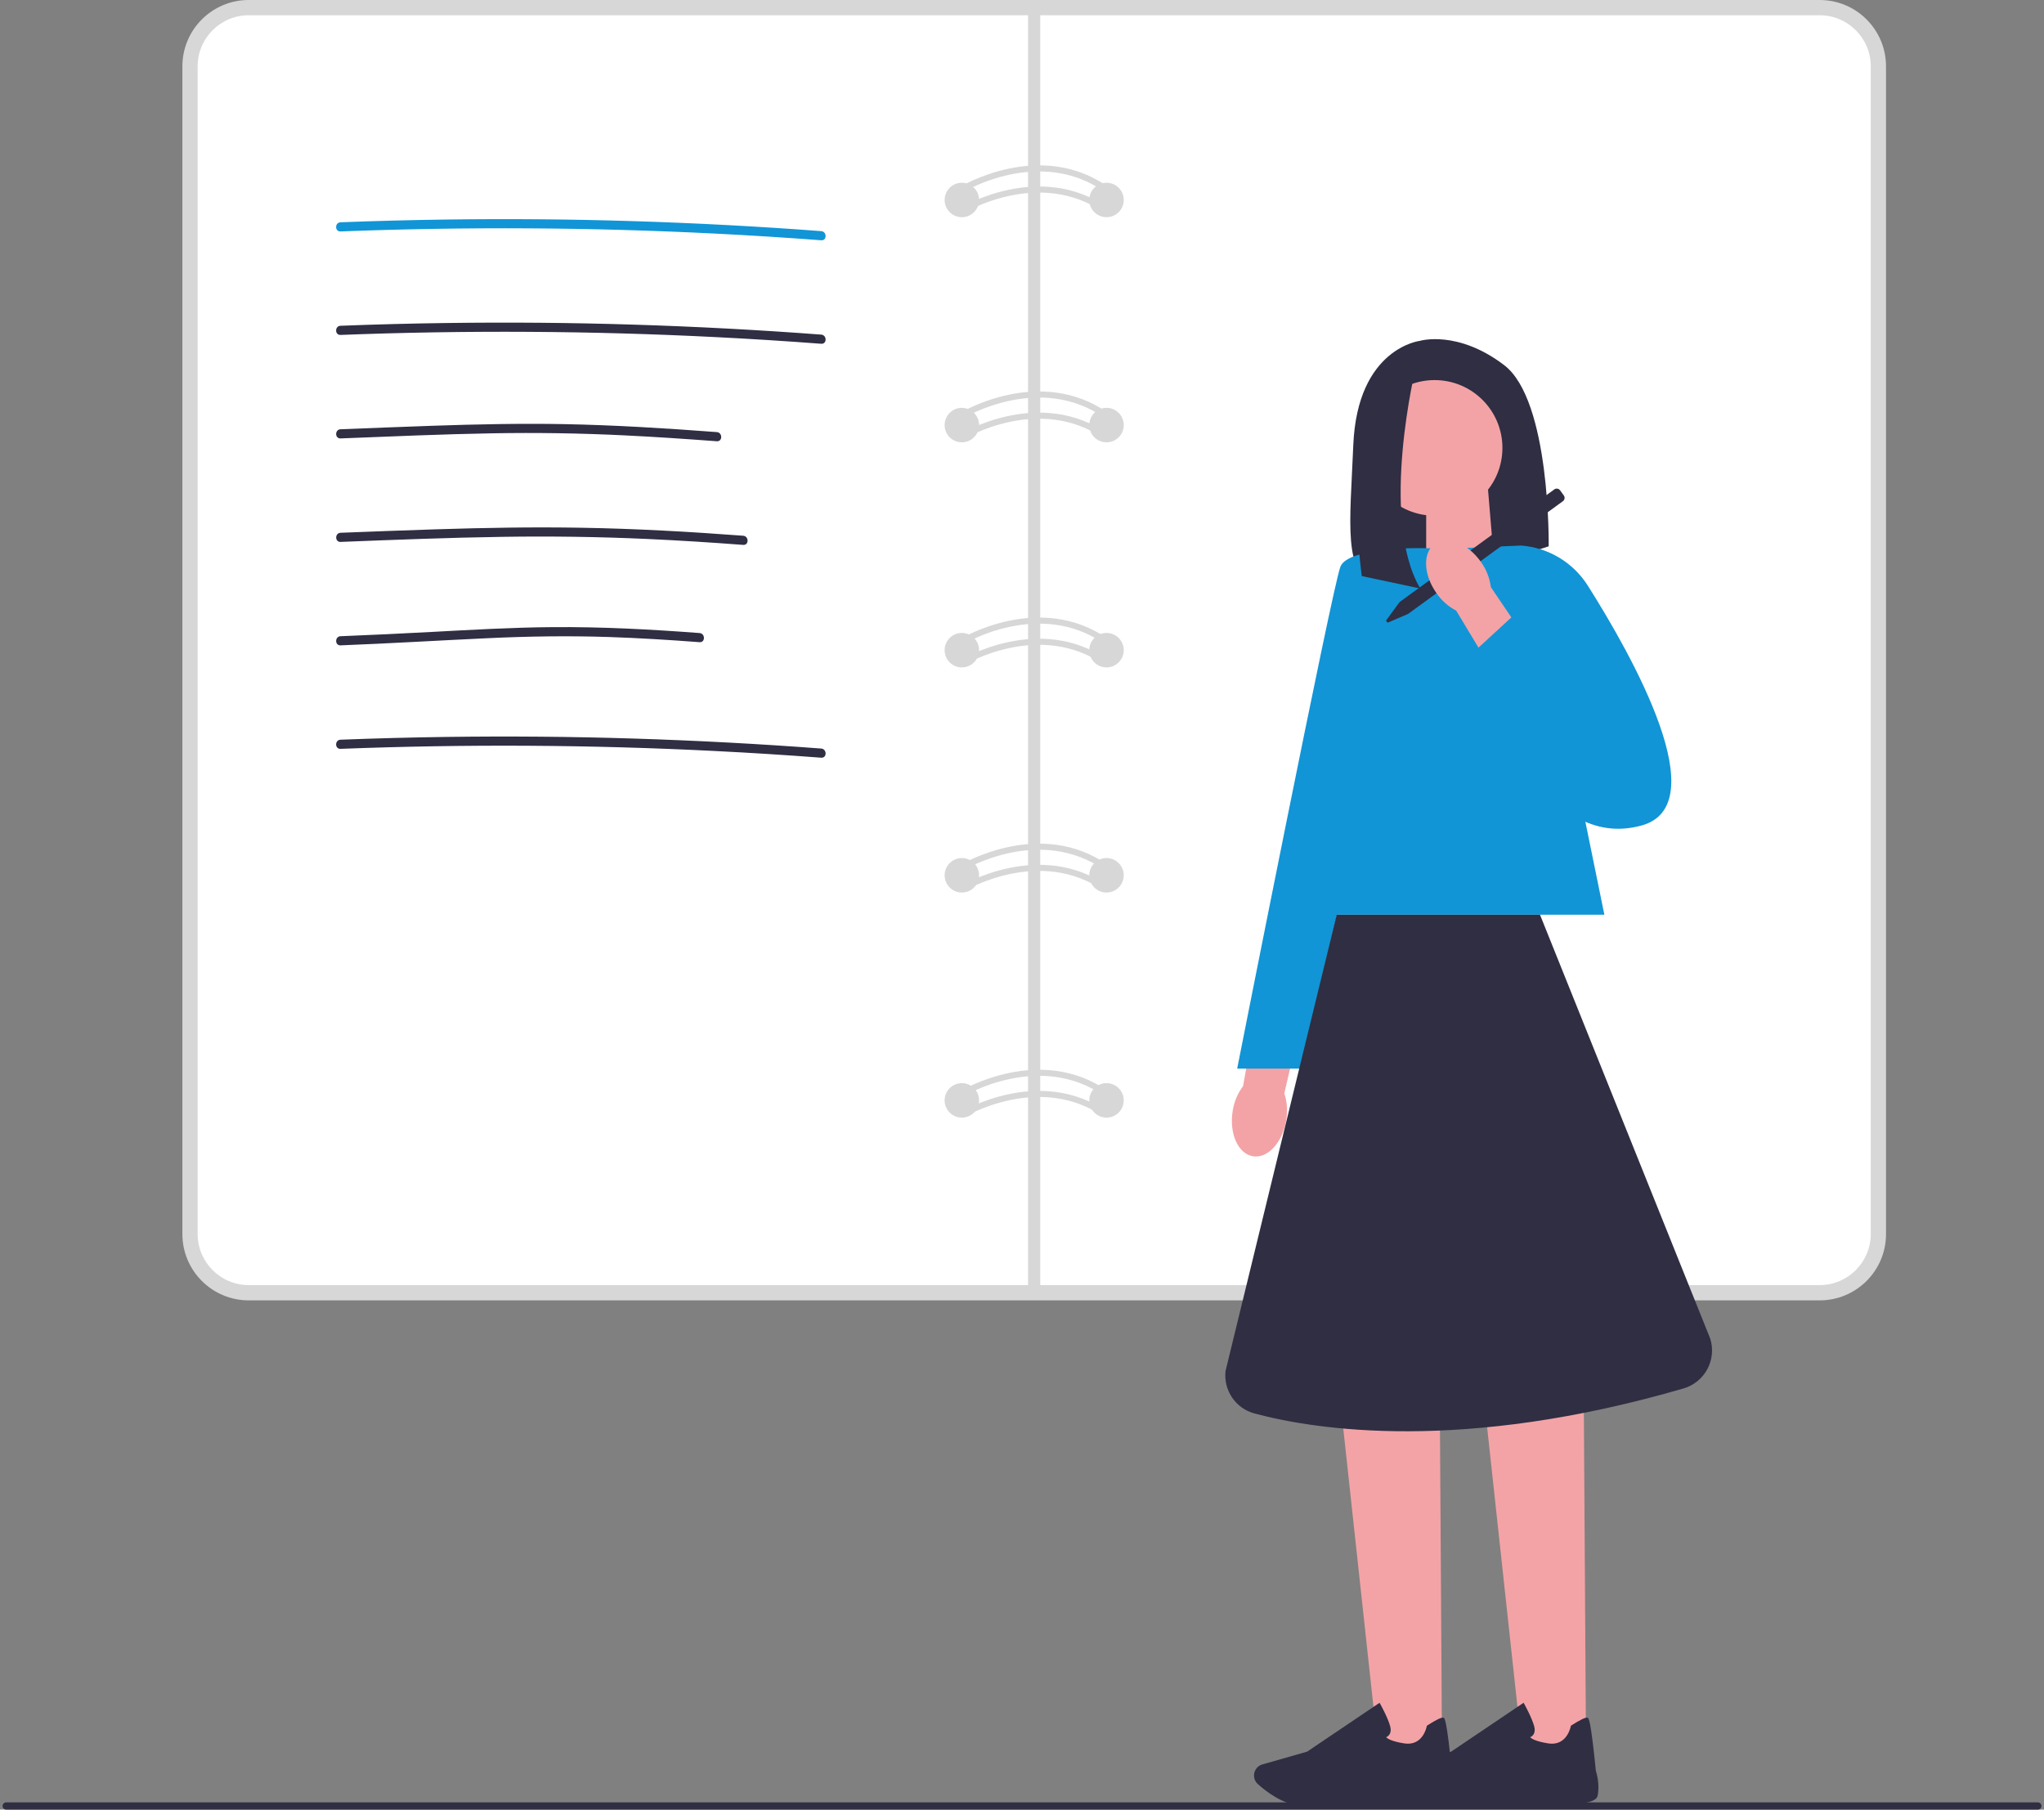 <svg width="96" height="85" viewBox="0 0 96 85" fill="none" xmlns="http://www.w3.org/2000/svg">
<rect x="0" y="0" width="96" height="85" fill="#808080" stroke="none"/>
<g clip-path="url(#clip0_1441_5391)">
<path d="M85.464 0H11.682C9.961 0 8.566 1.395 8.566 3.117V57.964C8.566 59.685 9.961 61.08 11.682 61.08H85.464C87.185 61.08 88.58 59.685 88.58 57.964V3.117C88.58 1.395 87.185 0 85.464 0Z" fill="#D7D7D8"/>
<path d="M11.682 0.716C10.359 0.716 9.282 1.793 9.282 3.116V57.962C9.282 59.286 10.359 60.363 11.682 60.363H85.464C86.787 60.363 87.864 59.286 87.864 57.962V3.116C87.864 1.793 86.787 0.716 85.464 0.716H11.682Z" fill="white"/>
<path d="M48.857 0.365H48.285V60.782H48.857V0.365Z" fill="#D7D7D8"/>
<path d="M45.175 10.202C45.622 10.202 45.984 9.84 45.984 9.393C45.984 8.946 45.622 8.584 45.175 8.584C44.728 8.584 44.366 8.946 44.366 9.393C44.366 9.84 44.728 10.202 45.175 10.202Z" fill="#D7D7D8"/>
<path d="M51.969 10.202C52.416 10.202 52.779 9.84 52.779 9.393C52.779 8.946 52.416 8.584 51.969 8.584C51.522 8.584 51.16 8.946 51.16 9.393C51.16 9.84 51.522 10.202 51.969 10.202Z" fill="#D7D7D8"/>
<path d="M45.175 20.776C45.622 20.776 45.984 20.414 45.984 19.967C45.984 19.52 45.622 19.157 45.175 19.157C44.728 19.157 44.366 19.52 44.366 19.967C44.366 20.414 44.728 20.776 45.175 20.776Z" fill="#D7D7D8"/>
<path d="M51.969 20.776C52.416 20.776 52.779 20.414 52.779 19.967C52.779 19.52 52.416 19.157 51.969 19.157C51.522 19.157 51.16 19.52 51.16 19.967C51.16 20.414 51.522 20.776 51.969 20.776Z" fill="#D7D7D8"/>
<path d="M45.175 31.349C45.622 31.349 45.984 30.986 45.984 30.539C45.984 30.093 45.622 29.73 45.175 29.73C44.728 29.73 44.366 30.093 44.366 30.539C44.366 30.986 44.728 31.349 45.175 31.349Z" fill="#D7D7D8"/>
<path d="M51.969 31.349C52.416 31.349 52.779 30.986 52.779 30.539C52.779 30.093 52.416 29.73 51.969 29.73C51.522 29.73 51.16 30.093 51.16 30.539C51.16 30.986 51.522 31.349 51.969 31.349Z" fill="#D7D7D8"/>
<path d="M45.175 41.923C45.622 41.923 45.984 41.561 45.984 41.114C45.984 40.667 45.622 40.304 45.175 40.304C44.728 40.304 44.366 40.667 44.366 41.114C44.366 41.561 44.728 41.923 45.175 41.923Z" fill="#D7D7D8"/>
<path d="M51.969 41.923C52.416 41.923 52.779 41.561 52.779 41.114C52.779 40.667 52.416 40.304 51.969 40.304C51.522 40.304 51.16 40.667 51.16 41.114C51.16 41.561 51.522 41.923 51.969 41.923Z" fill="#D7D7D8"/>
<path d="M45.175 52.496C45.622 52.496 45.984 52.133 45.984 51.686C45.984 51.239 45.622 50.877 45.175 50.877C44.728 50.877 44.366 51.239 44.366 51.686C44.366 52.133 44.728 52.496 45.175 52.496Z" fill="#D7D7D8"/>
<path d="M51.969 52.496C52.416 52.496 52.779 52.133 52.779 51.686C52.779 51.239 52.416 50.877 51.969 50.877C51.522 50.877 51.16 51.239 51.16 51.686C51.16 52.133 51.522 52.496 51.969 52.496Z" fill="#D7D7D8"/>
<path d="M45.249 9.019L45.099 8.775C45.136 8.752 48.837 6.517 52.051 8.78L51.886 9.014C48.827 6.86 45.284 8.997 45.249 9.019Z" fill="#D7D7D8"/>
<path d="M45.249 10.011L45.099 9.768C45.136 9.745 48.837 7.509 52.051 9.772L51.886 10.007C48.827 7.853 45.284 9.99 45.249 10.011Z" fill="#D7D7D8"/>
<path d="M45.249 19.639L45.099 19.395C45.136 19.372 48.837 17.137 52.051 19.4L51.886 19.635C48.827 17.48 45.284 19.617 45.249 19.639Z" fill="#D7D7D8"/>
<path d="M45.249 20.633L45.099 20.389C45.136 20.366 48.837 18.131 52.051 20.394L51.886 20.628C48.827 18.474 45.284 20.611 45.249 20.633Z" fill="#D7D7D8"/>
<path d="M45.249 30.259L45.099 30.015C45.136 29.992 48.837 27.757 52.051 30.02L51.886 30.254C48.827 28.1 45.284 30.237 45.249 30.259Z" fill="#D7D7D8"/>
<path d="M45.249 31.253L45.099 31.009C45.136 30.986 48.836 28.75 52.051 31.013L51.886 31.248C48.827 29.094 45.284 31.231 45.249 31.253Z" fill="#D7D7D8"/>
<path d="M45.249 40.879L45.099 40.635C45.136 40.612 48.837 38.377 52.051 40.639L51.886 40.874C48.827 38.722 45.284 40.857 45.249 40.879Z" fill="#D7D7D8"/>
<path d="M45.249 41.873L45.099 41.629C45.136 41.606 48.836 39.371 52.051 41.634L51.886 41.868C48.827 39.714 45.284 41.851 45.249 41.873Z" fill="#D7D7D8"/>
<path d="M45.249 51.499L45.099 51.255C45.136 51.232 48.837 48.997 52.051 51.26L51.886 51.493C48.827 49.339 45.284 51.476 45.249 51.497V51.499Z" fill="#D7D7D8"/>
<path d="M45.249 52.493L45.099 52.249C45.136 52.226 48.837 49.99 52.051 52.253L51.886 52.487C48.827 50.333 45.284 52.47 45.249 52.491V52.493Z" fill="#D7D7D8"/>
<path d="M66.698 16.008C66.698 16.008 63.751 16.34 63.56 20.905C63.401 24.709 63.078 26.828 64.626 27.622C65.179 27.905 65.829 27.93 66.42 27.736L72.737 25.66C72.737 25.66 72.831 18.814 70.644 17.149C68.457 15.485 66.698 16.008 66.698 16.008Z" fill="#2F2E43"/>
<path d="M70.18 26.501L66.983 27.552V22.95H69.884L70.18 26.501Z" fill="#F3A3A6"/>
<path d="M60.408 52.621C60.235 53.676 59.532 54.432 58.838 54.31C58.144 54.188 57.723 53.234 57.896 52.18C57.959 51.758 58.127 51.358 58.383 51.016L59.175 46.559L61.33 47.01L60.321 51.355C60.454 51.766 60.484 52.2 60.408 52.621Z" fill="#F3A3A6"/>
<path d="M67.727 82.257H64.733L62.998 66.261H67.625L67.727 82.257Z" fill="#F3A3A6"/>
<path d="M61.818 84.829C61.502 84.829 61.222 84.822 61.011 84.802C60.216 84.729 59.457 84.142 59.076 83.8C58.906 83.647 58.85 83.4 58.939 83.188C59.003 83.036 59.131 82.923 59.29 82.877L61.391 82.277L64.794 79.981L64.832 80.05C64.847 80.076 65.18 80.677 65.292 81.084C65.335 81.239 65.324 81.368 65.259 81.468C65.215 81.537 65.152 81.577 65.102 81.6C65.163 81.664 65.357 81.795 65.951 81.889C66.82 82.027 67.001 81.127 67.009 81.09L67.015 81.06L67.041 81.043C67.453 80.776 67.708 80.656 67.796 80.682C67.85 80.698 67.942 80.726 68.188 83.175C68.213 83.253 68.386 83.816 68.268 84.356C68.141 84.943 65.579 84.741 65.066 84.694C65.052 84.695 63.134 84.831 61.819 84.831L61.818 84.829Z" fill="#2F2E43"/>
<path d="M74.491 82.257H71.496L69.761 66.261H74.388L74.491 82.257Z" fill="#F3A3A6"/>
<path d="M68.582 84.829C68.267 84.829 67.986 84.822 67.775 84.802C66.981 84.729 66.221 84.142 65.84 83.8C65.67 83.647 65.614 83.4 65.703 83.188C65.767 83.036 65.895 82.923 66.054 82.877L68.155 82.277L71.558 79.981L71.597 80.05C71.611 80.076 71.945 80.677 72.056 81.084C72.099 81.239 72.088 81.368 72.023 81.468C71.979 81.537 71.916 81.577 71.866 81.6C71.927 81.664 72.121 81.795 72.715 81.889C73.585 82.027 73.765 81.127 73.773 81.09L73.779 81.06L73.805 81.043C74.219 80.776 74.472 80.656 74.56 80.682C74.614 80.698 74.706 80.726 74.952 83.175C74.977 83.253 75.15 83.816 75.032 84.356C74.905 84.943 72.343 84.741 71.83 84.694C71.816 84.695 69.898 84.831 68.583 84.831L68.582 84.829Z" fill="#2F2E43"/>
<path d="M75.352 42.965H60.805L66.034 25.754H71.834L75.352 42.965Z" fill="#1195D6"/>
<path d="M66.949 25.757C66.949 25.757 63.336 25.663 62.956 26.614C62.575 27.565 58.106 50.195 58.106 50.195H61.054L66.949 25.759V25.757Z" fill="#1195D6"/>
<path d="M67.379 24.223C69.138 24.223 70.564 22.797 70.564 21.038C70.564 19.279 69.138 17.853 67.379 17.853C65.62 17.853 64.193 19.279 64.193 21.038C64.193 22.797 65.62 24.223 67.379 24.223Z" fill="#F3A3A6"/>
<path d="M66.508 17.197C66.508 17.197 64.755 24.315 66.704 27.642L63.959 27.059C63.959 27.059 62.895 19.269 65.034 17.853L66.508 17.197Z" fill="#2F2E43"/>
<path d="M72.329 42.966H62.781L57.558 64.405C57.462 65.31 58.036 66.155 58.916 66.391C61.782 67.159 68.659 68.246 79.067 65.217C80.068 64.926 80.637 63.869 80.323 62.874L72.329 42.966Z" fill="#2F2E43"/>
<path d="M95.88 84.83C95.88 84.924 95.804 85 95.71 85H0.292C0.197 85 0.121 84.924 0.121 84.83C0.121 84.735 0.197 84.659 0.292 84.659H95.71C95.804 84.659 95.88 84.735 95.88 84.83Z" fill="#2F2E43"/>
<path d="M68.469 25.754L71.438 25.624C72.724 25.721 73.887 26.42 74.576 27.51C76.674 30.827 80.6 37.818 77.095 38.776C72.475 40.038 70.236 33.013 70.236 33.013L68.469 25.754Z" fill="#1195D6"/>
<path d="M65.732 28.281L73.002 22.987C73.088 22.924 73.208 22.944 73.271 23.03L73.447 23.272C73.51 23.358 73.49 23.479 73.404 23.542L66.135 28.835H66.134L65.17 29.25L65.097 29.15L65.732 28.281Z" fill="#2F2E43"/>
<path d="M67.451 27.838C66.84 26.962 66.819 25.929 67.4 25.532C67.983 25.136 68.95 25.527 69.56 26.403C69.809 26.75 69.967 27.154 70.021 27.578L72.558 31.327L70.697 32.506L68.394 28.685C68.012 28.483 67.688 28.192 67.451 27.838Z" fill="#F3A3A6"/>
<path d="M68.951 30.87L71.047 28.941L75.19 32.8L71.337 35.434L68.951 30.87Z" fill="#1195D6"/>
<path d="M15.995 10.871C18.938 10.758 21.884 10.709 24.83 10.726C27.776 10.743 30.674 10.825 33.591 10.972C35.252 11.056 36.911 11.16 38.569 11.286C38.846 11.308 38.844 10.877 38.569 10.856C35.632 10.634 32.69 10.478 29.746 10.387C26.801 10.295 23.902 10.272 20.98 10.311C19.317 10.334 17.655 10.377 15.993 10.441C15.718 10.451 15.717 10.881 15.993 10.871H15.995Z" fill="#1195D6"/>
<path d="M15.995 15.732C18.938 15.618 21.884 15.57 24.83 15.587C27.776 15.604 30.674 15.686 33.591 15.833C35.252 15.916 36.911 16.021 38.569 16.147C38.846 16.168 38.844 15.737 38.569 15.717C35.632 15.495 32.69 15.339 29.746 15.248C26.801 15.156 23.902 15.133 20.98 15.172C19.317 15.194 17.655 15.237 15.993 15.302C15.718 15.312 15.717 15.742 15.993 15.732H15.995Z" fill="#2F2E43"/>
<path d="M15.995 20.593C18.384 20.5 20.774 20.393 23.166 20.352C25.211 20.316 27.256 20.349 29.299 20.448C30.755 20.518 32.211 20.617 33.666 20.726C33.942 20.747 33.941 20.316 33.666 20.296C31.282 20.116 28.896 19.968 26.506 19.922C24.461 19.884 22.414 19.928 20.37 19.997C18.912 20.047 17.454 20.106 15.995 20.163C15.72 20.173 15.718 20.603 15.995 20.593Z" fill="#2F2E43"/>
<path d="M15.995 25.454C18.524 25.356 21.055 25.253 23.585 25.216C25.851 25.181 28.119 25.212 30.383 25.315C31.891 25.384 33.398 25.479 34.904 25.594C35.181 25.616 35.179 25.184 34.904 25.164C32.381 24.974 29.854 24.832 27.325 24.789C25.058 24.749 22.791 24.789 20.525 24.861C19.015 24.908 17.506 24.967 15.996 25.025C15.721 25.035 15.72 25.465 15.996 25.455L15.995 25.454Z" fill="#2F2E43"/>
<path d="M15.995 30.313C18.295 30.224 20.592 30.084 22.891 29.977C24.79 29.888 26.689 29.858 28.59 29.921C30.013 29.968 31.436 30.057 32.855 30.164C33.131 30.186 33.13 29.755 32.855 29.735C30.563 29.561 28.269 29.439 25.97 29.457C24.067 29.471 22.168 29.581 20.268 29.683C18.845 29.759 17.42 29.828 15.995 29.884C15.72 29.893 15.718 30.325 15.995 30.313Z" fill="#2F2E43"/>
<path d="M15.995 35.174C18.938 35.061 21.884 35.012 24.83 35.029C27.776 35.047 30.674 35.128 33.591 35.276C35.252 35.359 36.911 35.464 38.569 35.59C38.846 35.611 38.844 35.18 38.569 35.16C35.632 34.938 32.69 34.782 29.746 34.69C26.801 34.598 23.902 34.575 20.98 34.614C19.317 34.637 17.655 34.68 15.993 34.745C15.718 34.755 15.717 35.184 15.993 35.174H15.995Z" fill="#2F2E43"/>
</g>
<defs>
<clipPath id="clip0_1441_5391">
<rect width="95.759" height="85" fill="white" transform="translate(0.121)"/>
</clipPath>
</defs>
</svg>

